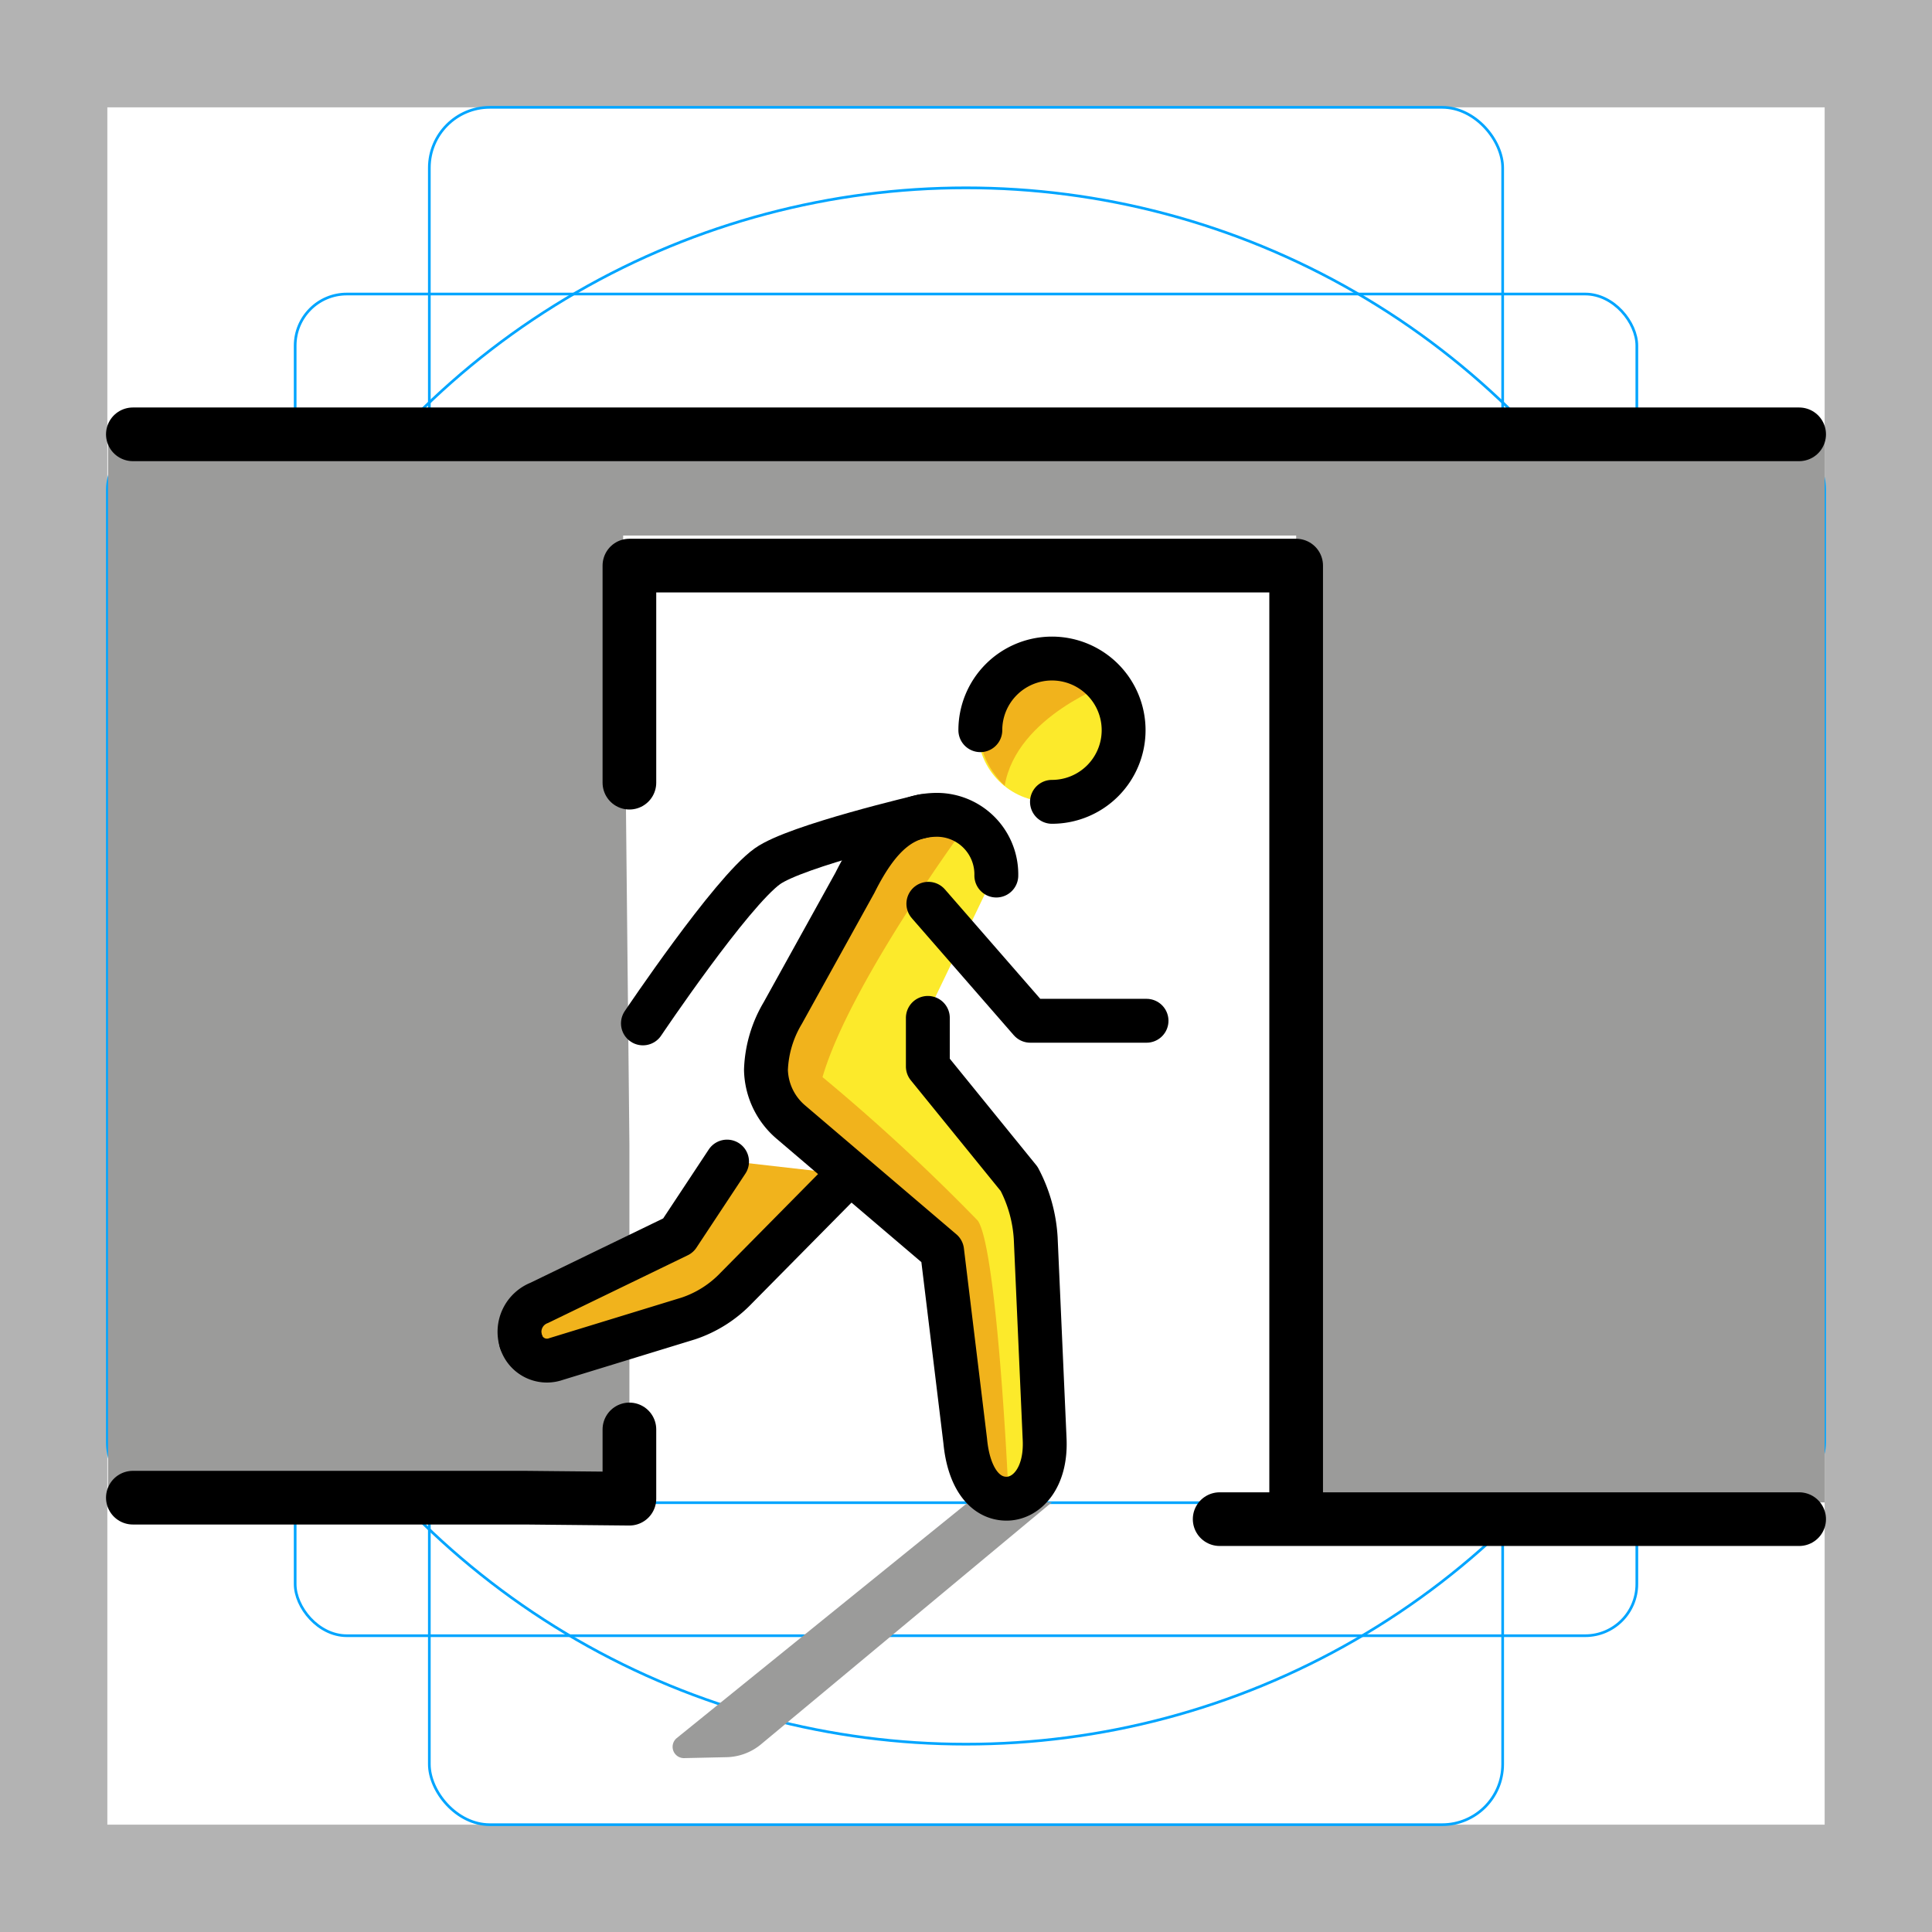 <svg id="emoji" xmlns="http://www.w3.org/2000/svg" viewBox="0 0 72 72">
  <g id="grid">
    <path d="M68,4V68H4V4H68m4-4H0V72H72V0Z" fill="#b3b3b3"/>
    <rect x="11" y="10.958" width="50" height="50" rx="1.923" fill="none" stroke="#00a5ff" stroke-miterlimit="10" stroke-width="0.1"/>
    <rect x="16" y="4" width="40" height="64" rx="2.254" fill="none" stroke="#00a5ff" stroke-miterlimit="10" stroke-width="0.1"/>
    <rect x="16" y="4" width="40" height="64" rx="2.254" transform="translate(72 0) rotate(90)" fill="none" stroke="#00a5ff" stroke-miterlimit="10" stroke-width="0.1"/>
    <circle cx="36" cy="36" r="29" fill="none" stroke="#00a5ff" stroke-miterlimit="10" stroke-width="0.1"/>
  </g>
  <g id="color">
    <polyline points="23.456 55.852 4.026 56.153 4.026 16 68 16 68 55.991 48.304 56 48.304 19.958 23.223 19.958 23.456 42.635" fill="#9b9b9a"/>
    <path d="M27,43.289,25.178,46.045l-5.177,2.509a1.161,1.161,0,0,0-.684,1.424,1.011,1.011,0,0,0,1.31.669l4.934-1.513A4.392,4.392,0,0,0,27.35,47.996l4.18-4.231Z" fill="#fcea2b"/>
  </g>
  <g id="skin-shadow">
    <path d="M34.483,37.934v1.81l3.402,4.19a5.414,5.414,0,0,1,.618,2.212l.332,7.482c.07,1.456-.674,2.224-1.419,2.224-.793,0-1.407-.746-1.54-2.152l-.861-7.08-5.655-4.819a2.63,2.63,0,0,1-.91-1.934,4.429,4.429,0,0,1,.625-2.111l2.693-4.862c.933-1.866,1.844-2.528,3.076-2.528a2.219,2.219,0,0,1,2.192,2.263Z" fill="#fcea2b"/>
    <circle cx="39.109" cy="27.212" r="2.67" fill="#fcea2b"/>
    <path d="M19.317,49.978a1.011,1.011,0,0,0,1.31.669l4.934-1.513A4.393,4.393,0,0,0,27.35,47.996l4.18-4.231-4.168-.476-1.372,2.679a3.826,3.826,0,0,1-1.692,1.028L21.266,48.394Z" fill="#f1b31c"/>
    <path d="M41.404,25.447s-3.52,1.224-3.962,3.835c0,0-2.292-1.998.293-4.353S41.404,25.447,41.404,25.447Z" fill="#f1b31c"/>
    <path d="M36.439,45.489a73.881,73.881,0,0,0-5.786-5.348c.995-3.433,5.228-9.205,5.228-9.205l-2.236-.57L31.625,33.15l-3.081,7.743.952.469-.137.439,5.918,4.832.737,8.909h1.561C37.575,55.383,37.155,46.511,36.439,45.489Z" fill="#f1b31c"/>
    <path d="M36.064,56,25.222,64.772a.421.421,0,0,0,.274.748l1.583-.035a2.077,2.077,0,0,0,1.282-.48l10.843-9.023Z" fill="#9b9b9a"/>
  </g>
  <g id="line">
    <polyline points="48.304 56 48.304 21.078 23.456 21.078 23.456 29.168" fill="none" stroke="#000" stroke-linecap="round" stroke-linejoin="round" stroke-width="2"/>
    <polyline points="4.951 55.814 19.554 55.814 23.456 55.852 23.456 53.271" fill="none" stroke="#000" stroke-linecap="round" stroke-linejoin="round" stroke-width="2"/>
    <line x1="67.049" y1="16.186" x2="4.951" y2="16.186" fill="none" stroke="#000" stroke-linecap="round" stroke-linejoin="round" stroke-width="2"/>
    <line x1="45.453" y1="56.614" x2="67.049" y2="56.614" fill="none" stroke="#000" stroke-linecap="round" stroke-linejoin="round" stroke-width="2"/>
    <polyline points="42.728 38.041 38.396 38.041 34.597 33.681" fill="none" stroke="#000" stroke-linecap="round" stroke-linejoin="round" stroke-width="1.635"/>
    <path d="M34.395,30.414s-4.73,1.106-5.796,1.869c-1.361.975-4.639,5.856-4.639,5.856" fill="none" stroke="#000" stroke-linecap="round" stroke-linejoin="round" stroke-width="1.635"/>
    <g>
      <path d="M19.412,49.978a1.011,1.011,0,0,0,1.31.669l4.934-1.513a4.391,4.391,0,0,0,1.788-1.138l4.18-4.231" fill="none" stroke="#000" stroke-linecap="round" stroke-linejoin="round" stroke-width="1.635"/>
      <path d="M27.095,43.289l-1.822,2.756L20.096,48.554a1.161,1.161,0,0,0-.684,1.424" fill="none" stroke="#000" stroke-linecap="round" stroke-linejoin="round" stroke-width="1.635"/>
    </g>
    <path d="M34.578,37.934v1.81l3.402,4.19a5.415,5.415,0,0,1,.618,2.212l.332,7.482c.07,1.456-.674,2.224-1.419,2.224-.793,0-1.407-.746-1.54-2.152l-.861-7.08-5.655-4.819a2.63,2.63,0,0,1-.91-1.934,4.429,4.429,0,0,1,.625-2.111l2.693-4.862c.933-1.866,1.844-2.528,3.076-2.528A2.219,2.219,0,0,1,37.13,32.629" fill="none" stroke="#000" stroke-linecap="round" stroke-linejoin="round" stroke-width="1.635"/>
    <path d="M36.534,27.212a2.67,2.67,0,1,1,2.67,2.67" fill="none" stroke="#000" stroke-linecap="round" stroke-linejoin="round" stroke-width="1.635"/>
  </g>
</svg>
